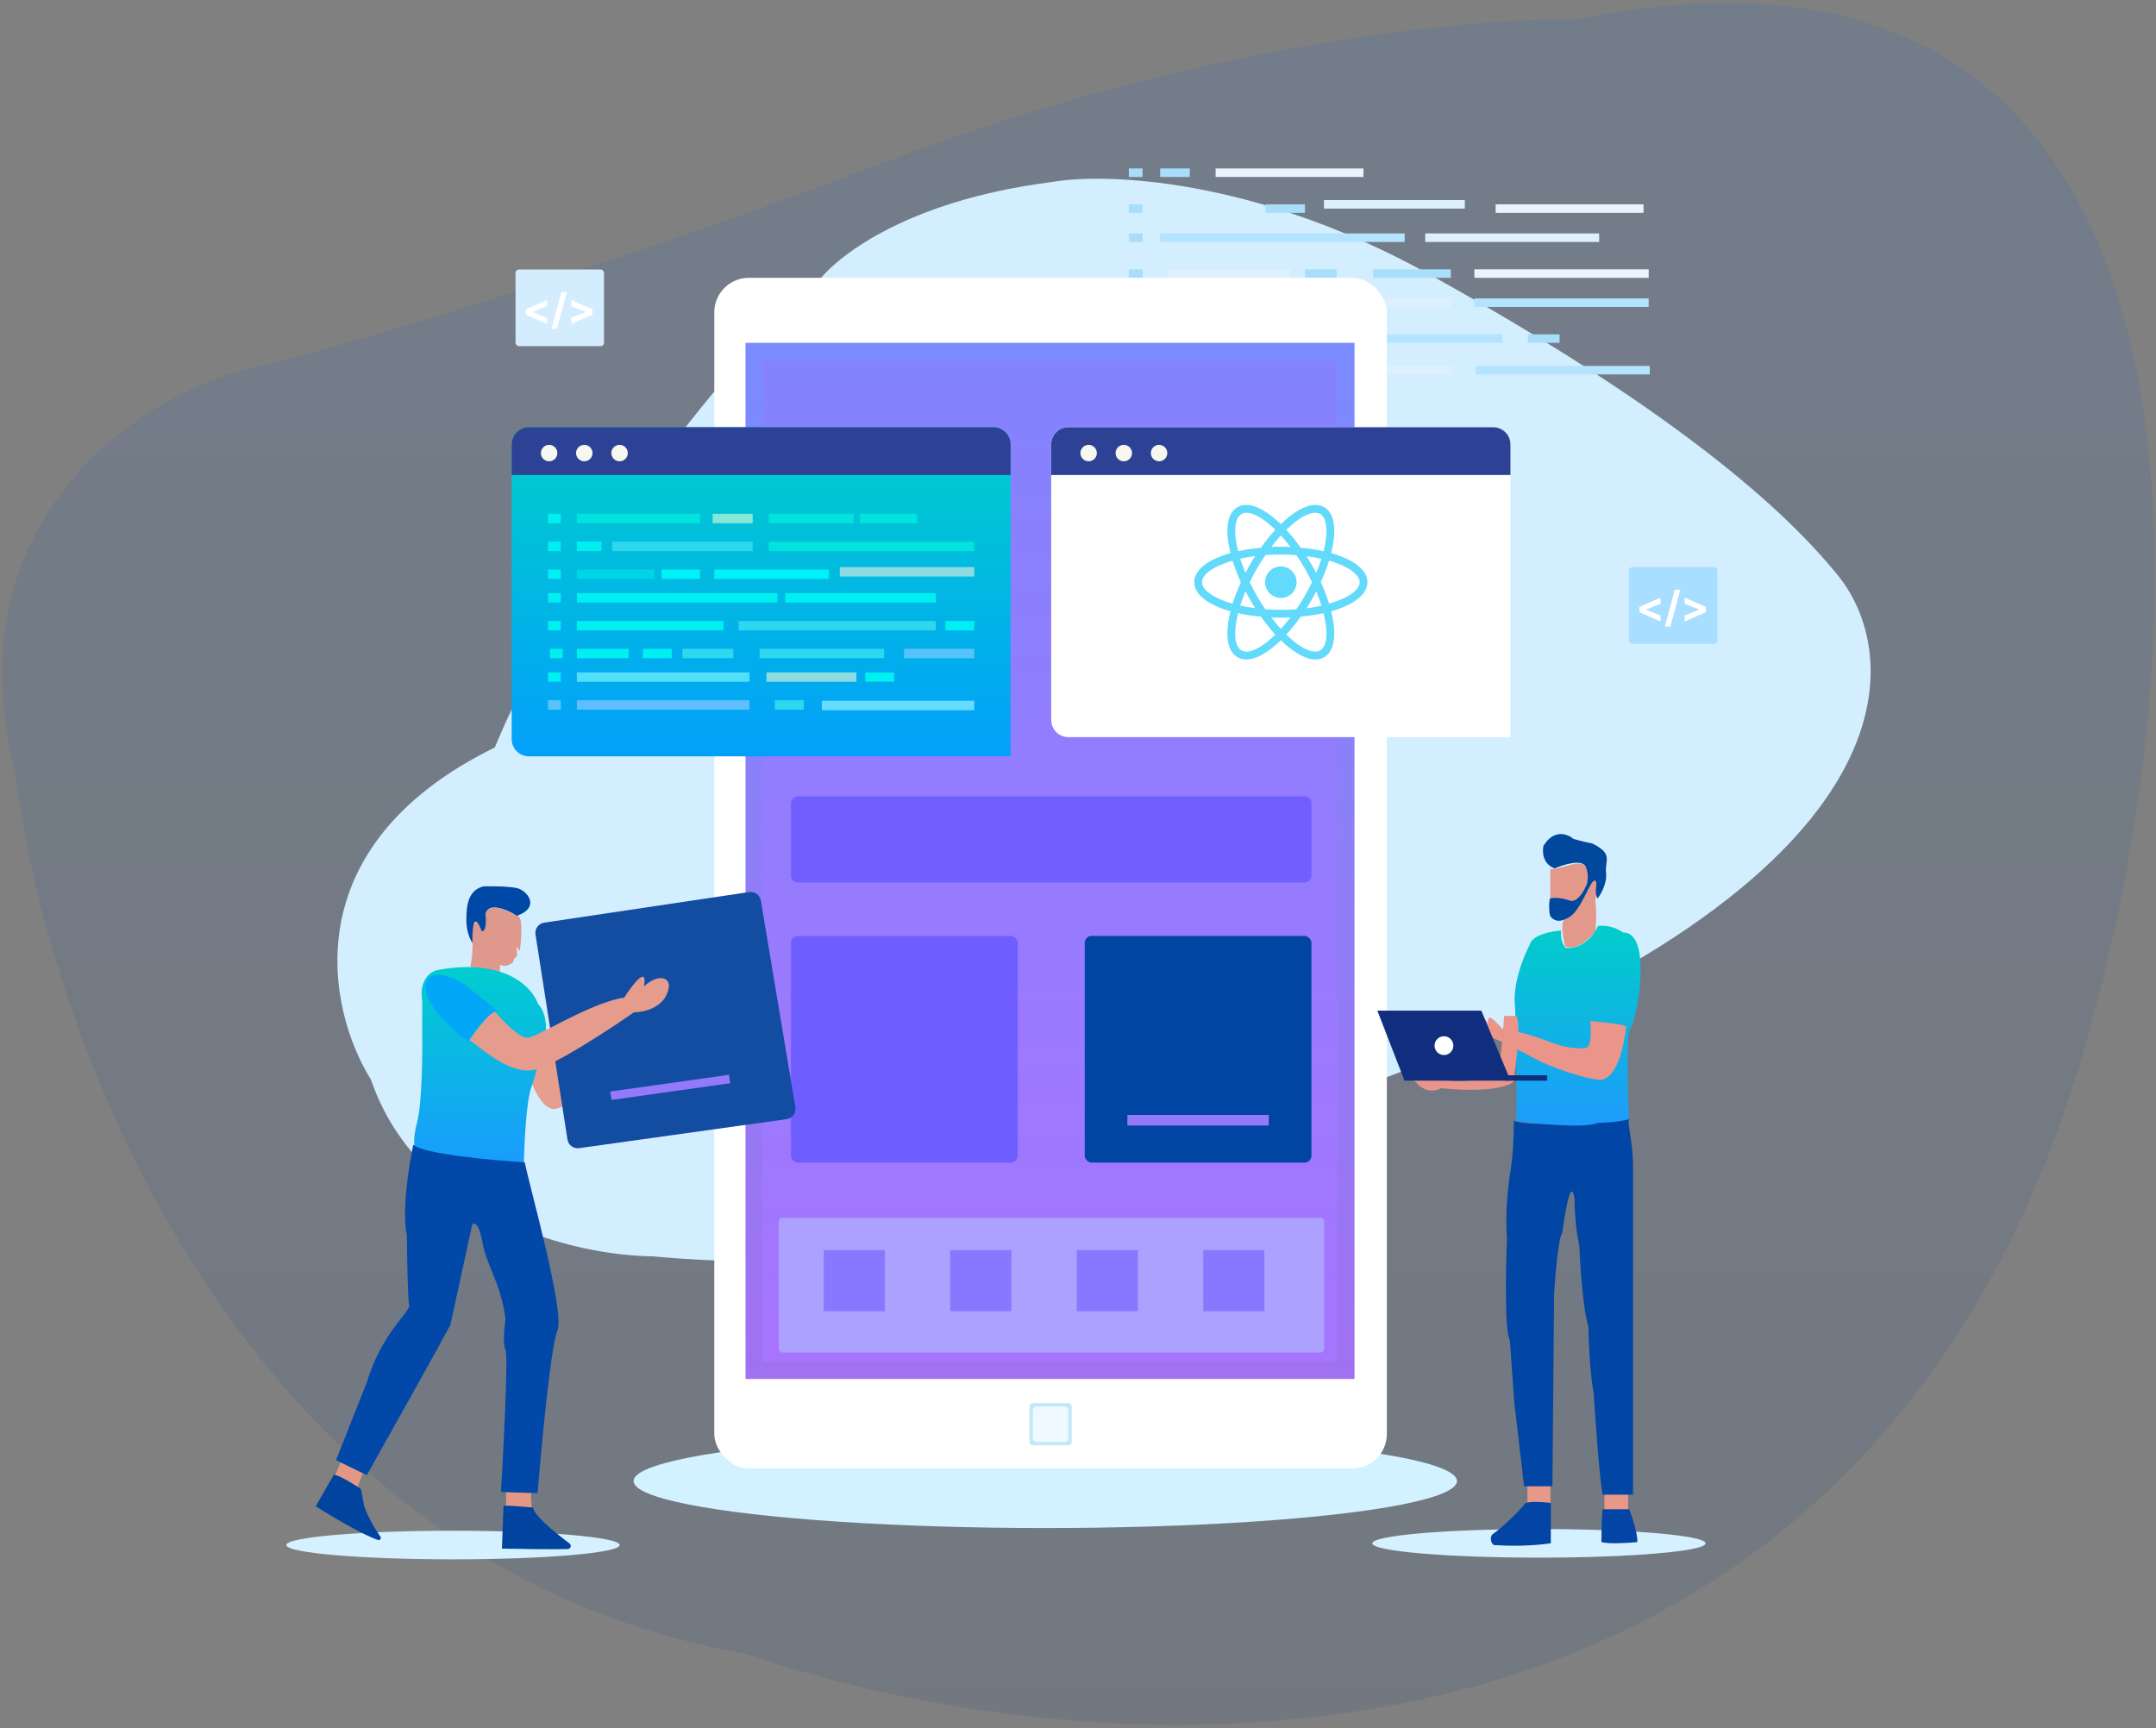 <svg width="625" height="501" viewBox="0 0 625 501" fill="none" xmlns="http://www.w3.org/2000/svg">
<rect x="0" y="0" width="625" height="501" fill="#808080" stroke="none"/>
<g clip-path="url(#clip0_214_175)">
<path opacity="0.1" d="M4.511 224.612C-14.315 150.605 40.113 115.741 69.68 107.56C93.816 101.896 164.897 81.884 256.134 47.145C347.371 12.407 428.108 4.981 457.072 5.611C649.683 -33.658 637.494 180.56 607.322 292.578C546.499 529.704 321.303 515.984 216.309 479.484C68.592 453.808 13.562 298.871 4.511 224.612Z" fill="url(#paint0_linear_214_175)"/>
<path d="M471.98 433.109H465.111V438.156H471.98V433.109Z" fill="#E89889"/>
<path d="M452.547 264.051C451.712 264.164 449.976 264.186 449.707 263.379C449.371 262.37 451.314 261.996 452.547 264.051Z" fill="#E2988D"/>
<path d="M440.019 294.116C439.572 294.452 437.039 293.977 435.828 293.697C436.944 284.85 438.803 281.536 439.786 280.802C439.854 280.709 439.931 280.662 440.019 280.668C439.949 280.695 439.871 280.739 439.786 280.802C438.968 281.934 439.575 289.944 440.019 294.116Z" fill="#149FFD"/>
<path d="M449.472 437.17V429.802H442.779V437.17H449.472Z" fill="#E89889"/>
<path d="M450.514 375.371L450.033 430.911H441.814L438.967 406.557L437.691 388.58C436.159 386.282 436.485 368.191 436.84 359.432C436.308 350.709 437.159 343.901 438.01 338.571C438.691 334.307 438.861 327.724 438.861 324.966C443.712 326.838 463.244 325.272 472.404 324.255C471.4 324.939 473.408 330.67 473.408 338.571V357.35V433.342H464.619C463.766 429.791 462.488 412.035 461.955 403.601C460.961 398.629 460.539 389.218 460.452 385.134V384.533C458.913 379.913 458.052 366.951 457.815 361.047C456.706 356.315 456.429 349.957 456.429 347.37C455.394 341.234 453.656 351.467 452.917 357.35C451.734 358.755 450.822 369.949 450.514 375.371Z" fill="#0146A4"/>
<path d="M146.705 437.117V433.17C145.905 430.523 154.798 432.671 154.198 432.721C153.719 432.761 153.998 435.668 154.198 437.117H146.705Z" fill="#E39885"/>
<path d="M304.806 52.791C261.977 58.253 241.21 75.187 236.179 82.972C187.901 126.862 154.237 190.423 143.44 216.717C84.606 245.533 94.983 292.912 107.526 313C121.401 353.55 167.555 364.052 188.897 364.234C294.359 373.905 373.686 334.108 400.167 313C556.172 254.858 552.004 190.762 532.961 167.048C513.918 143.334 476.91 114.231 414.033 79.379C363.731 51.498 320.255 50.036 304.806 52.791Z" fill="#D3EEFF"/>
<rect x="327.238" y="48.839" width="3.98" height="2.47" fill="#A8DEFA"/>
<rect x="336.312" y="48.839" width="8.592" height="2.47" fill="#A8DEFA"/>
<rect x="352.387" y="48.839" width="42.873" height="2.47" fill="#EAF4FD"/>
<rect x="433.574" y="59.241" width="42.873" height="2.47" fill="#EAF4FD"/>
<rect x="427.406" y="78.083" width="50.533" height="2.47" fill="#EAF4FD"/>
<rect x="427.406" y="86.524" width="50.533" height="2.47" fill="#B3E3FF"/>
<rect x="427.729" y="106.092" width="50.533" height="2.47" fill="#B3E3FF"/>
<rect x="327.238" y="59.241" width="3.98" height="2.47" fill="#A8DEFA"/>
<rect x="327.238" y="67.681" width="3.98" height="2.47" fill="#A8DEFA"/>
<rect x="327.238" y="78.083" width="3.98" height="2.47" fill="#A8DEFA"/>
<rect x="327.238" y="86.524" width="3.98" height="2.47" fill="#A8DEFA"/>
<rect x="327.561" y="106.092" width="3.98" height="2.47" fill="#A8DEFA"/>
<rect x="327.561" y="96.926" width="3.98" height="2.47" fill="#A8DEFA"/>
<rect x="378.293" y="78.083" width="9.166" height="2.47" fill="#A8DEFA"/>
<rect x="378.293" y="86.524" width="9.166" height="2.47" fill="#A8DEFA"/>
<rect x="378.616" y="106.092" width="9.166" height="2.47" fill="#A8DEFA"/>
<rect x="442.938" y="96.926" width="9.166" height="2.47" fill="#A8DEFA"/>
<rect x="378.616" y="96.926" width="9.166" height="2.47" fill="#DEF0FE"/>
<rect x="398.042" y="78.083" width="22.546" height="2.47" fill="#A8DEFA"/>
<rect x="398.042" y="86.524" width="22.546" height="2.47" fill="#DEF0FE"/>
<rect x="398.365" y="106.092" width="22.546" height="2.47" fill="#DEF0FE"/>
<rect x="398.365" y="96.926" width="37.174" height="2.47" fill="#B3E3FF"/>
<rect x="338.618" y="78.083" width="35.618" height="2.47" fill="#DEF0FE"/>
<rect x="338.618" y="86.524" width="35.618" height="2.47" fill="#B3E3FF"/>
<rect x="338.941" y="106.092" width="35.618" height="2.47" fill="#B3E3FF"/>
<rect x="338.941" y="96.926" width="35.618" height="2.47" fill="#B3E3FF"/>
<rect x="336.312" y="67.681" width="70.895" height="2.47" fill="#B3E3FF"/>
<rect x="366.833" y="59.241" width="11.46" height="2.47" fill="#A8DEFA"/>
<rect x="383.8" y="58.006" width="40.837" height="2.47" fill="#DEF0FE"/>
<rect x="413.156" y="67.681" width="50.426" height="2.47" fill="#DEF0FE"/>
<ellipse cx="303.017" cy="429.405" rx="119.347" ry="13.618" fill="#D3F2FF"/>
<rect x="207.066" y="80.553" width="194.966" height="345.193" rx="10" fill="white"/>
<rect x="218.614" y="101.896" width="171.537" height="295.413" fill="url(#paint1_linear_214_175)" stroke="url(#paint2_linear_214_175)" stroke-width="5"/>
<rect x="225.751" y="353.087" width="158.097" height="39.053" rx="1" fill="#ACA1FE"/>
<rect x="238.796" y="362.443" width="17.728" height="17.728" fill="#8679FF"/>
<rect x="275.465" y="362.443" width="17.728" height="17.728" fill="#8679FF"/>
<rect x="312.133" y="362.443" width="17.728" height="17.728" fill="#8679FF"/>
<rect x="348.802" y="362.443" width="17.728" height="17.728" fill="#8679FF"/>
<rect x="229.288" y="271.353" width="65.72" height="65.72" rx="2" fill="#6E5EFF"/>
<rect x="314.453" y="271.353" width="65.72" height="65.72" rx="2" fill="#0045A1"/>
<rect x="326.814" y="323.25" width="40.998" height="3.071" fill="#937AFA"/>
<rect width="150.885" height="24.985" rx="2" transform="matrix(-1 0 0 1 380.173 230.899)" fill="#705EFF"/>
<rect x="298.413" y="406.792" width="12.273" height="12.273" rx="1" fill="#C3E9F8"/>
<rect x="299.436" y="407.815" width="10.227" height="10.227" rx="1" fill="#F0F9FF"/>
<ellipse cx="131.322" cy="447.953" rx="48.312" ry="4.145" fill="#D5F1FF"/>
<ellipse cx="446.126" cy="447.461" rx="48.312" ry="4.145" fill="#D5F1FF"/>
<rect x="149.448" y="78.133" width="25.645" height="22.236" rx="1" fill="#D3EDFE"/>
<path d="M152.463 91.221V89.687L158.6 86.985V88.75L154.398 90.437L154.455 90.345V90.563L154.398 90.472L158.6 92.158V93.923L152.463 91.221Z" fill="white"/>
<path d="M164.331 84.679L161.454 95.366H159.855L162.731 84.679H164.331Z" fill="white"/>
<path d="M171.724 91.221L165.587 93.923V92.158L169.788 90.472L169.732 90.563V90.345L169.788 90.437L165.587 88.75V86.985L171.724 89.687V91.221Z" fill="white"/>
<rect x="472.221" y="164.42" width="25.645" height="22.236" rx="1" fill="#A8DEFF"/>
<path d="M475.237 177.508V175.974L481.374 173.272V175.037L477.172 176.724L477.229 176.632V176.85L477.172 176.759L481.374 178.445V180.21L475.237 177.508Z" fill="white"/>
<path d="M487.105 170.967L484.228 181.653H482.629L485.505 170.967H487.105Z" fill="white"/>
<path d="M494.497 177.508L488.361 180.21V178.445L492.562 176.759L492.506 176.85V176.632L492.562 176.724L488.361 175.037V173.272L494.497 175.974V177.508Z" fill="white"/>
<path d="M304.73 128.87C304.73 126.108 306.969 123.87 309.73 123.87H432.867C435.628 123.87 437.867 126.108 437.867 128.87V213.72H309.73C306.969 213.72 304.73 211.482 304.73 208.72V128.87Z" fill="white"/>
<path d="M304.73 128.87C304.73 126.108 306.969 123.87 309.73 123.87H432.867C435.628 123.87 437.867 126.108 437.867 128.87V137.716H304.73V128.87Z" fill="#2D4294"/>
<ellipse cx="315.578" cy="131.36" rx="2.386" ry="2.386" fill="#F6F7EF"/>
<ellipse cx="325.777" cy="131.36" rx="2.386" ry="2.386" fill="#F6F7EF"/>
<ellipse cx="336.005" cy="131.36" rx="2.386" ry="2.386" fill="#F6F7EF"/>
<path d="M371.298 173.364C373.822 173.364 375.868 171.318 375.868 168.795C375.868 166.271 373.822 164.226 371.298 164.226C368.775 164.226 366.729 166.271 366.729 168.795C366.729 171.318 368.775 173.364 371.298 173.364Z" fill="#61DAFB"/>
<path d="M388.653 161.26C387.771 160.939 386.85 160.619 385.888 160.338C386.128 159.376 386.329 158.414 386.489 157.492C387.331 152.202 386.409 148.474 383.844 147.031C383.082 146.59 382.24 146.39 381.278 146.39C378.473 146.39 374.906 148.474 371.298 151.961C367.691 148.474 364.124 146.39 361.319 146.39C360.357 146.39 359.515 146.59 358.753 147.031C356.188 148.514 355.266 152.242 356.108 157.492C356.268 158.414 356.469 159.376 356.709 160.338C355.747 160.619 354.826 160.899 353.944 161.26C348.934 163.184 346.208 165.829 346.208 168.795C346.208 171.761 348.974 174.406 353.944 176.33C354.826 176.651 355.747 176.971 356.709 177.252C356.469 178.214 356.268 179.176 356.108 180.097C355.266 185.388 356.188 189.116 358.753 190.558C359.515 190.999 360.357 191.2 361.319 191.2C364.164 191.2 367.731 189.116 371.298 185.629C374.906 189.116 378.473 191.2 381.278 191.2C382.24 191.2 383.082 190.999 383.844 190.558C386.409 189.075 387.331 185.348 386.489 180.097C386.329 179.176 386.128 178.214 385.888 177.252C386.85 176.971 387.771 176.691 388.653 176.33C393.663 174.406 396.389 171.761 396.389 168.795C396.389 165.829 393.663 163.184 388.653 161.26ZM382.721 149.035C384.365 149.997 384.926 152.963 384.244 157.172C384.124 158.013 383.924 158.895 383.683 159.817C381.599 159.336 379.395 159.015 377.07 158.815C375.707 156.891 374.305 155.168 372.902 153.604C375.868 150.679 378.874 148.675 381.319 148.675C381.84 148.675 382.321 148.795 382.721 149.035ZM378.232 172.803C377.511 174.085 376.669 175.368 375.787 176.651C374.305 176.771 372.822 176.811 371.298 176.811C369.735 176.811 368.252 176.771 366.809 176.651C365.928 175.368 365.126 174.085 364.405 172.803C363.643 171.48 362.922 170.118 362.28 168.795C362.922 167.472 363.643 166.109 364.405 164.787C365.126 163.504 365.968 162.222 366.85 160.939C368.333 160.819 369.816 160.779 371.339 160.779C372.902 160.779 374.385 160.819 375.828 160.939C376.709 162.222 377.511 163.504 378.232 164.787C378.994 166.109 379.715 167.472 380.357 168.795C379.675 170.118 378.994 171.44 378.232 172.803ZM381.559 171.48C382.16 172.883 382.641 174.246 383.082 175.609C381.719 175.929 380.276 176.17 378.753 176.37C379.234 175.609 379.755 174.807 380.196 173.965C380.677 173.124 381.118 172.282 381.559 171.48ZM371.298 182.342C370.337 181.3 369.415 180.178 368.533 179.015C369.455 179.055 370.377 179.095 371.298 179.095C372.22 179.095 373.142 179.055 374.064 179.015C373.182 180.178 372.26 181.3 371.298 182.342ZM363.844 176.33C362.321 176.13 360.878 175.889 359.515 175.568C359.956 174.246 360.437 172.843 361.038 171.44C361.479 172.242 361.92 173.083 362.401 173.885C362.882 174.767 363.363 175.528 363.844 176.33ZM361.038 166.109C360.437 164.707 359.956 163.344 359.515 161.981C360.878 161.661 362.321 161.42 363.844 161.22C363.363 161.981 362.842 162.783 362.401 163.625C361.92 164.466 361.479 165.308 361.038 166.109ZM371.298 155.248C372.26 156.29 373.182 157.412 374.064 158.574C373.142 158.534 372.22 158.494 371.298 158.494C370.377 158.494 369.455 158.534 368.533 158.574C369.415 157.412 370.337 156.29 371.298 155.248ZM380.196 163.665L378.753 161.26C380.276 161.46 381.719 161.701 383.082 162.021C382.641 163.344 382.16 164.747 381.559 166.15C381.118 165.308 380.677 164.466 380.196 163.665ZM358.353 157.172C357.671 152.963 358.232 149.997 359.876 149.035C360.276 148.795 360.757 148.675 361.278 148.675C363.683 148.675 366.689 150.639 369.695 153.604C368.292 155.128 366.89 156.891 365.527 158.815C363.202 159.015 360.998 159.376 358.914 159.817C358.673 158.895 358.513 158.013 358.353 157.172ZM348.453 168.795C348.453 166.911 350.737 164.907 354.745 163.424C355.547 163.103 356.429 162.823 357.31 162.582C357.952 164.586 358.753 166.711 359.715 168.835C358.753 170.959 357.912 173.043 357.31 175.047C351.779 173.444 348.453 171.039 348.453 168.795ZM359.876 188.554C358.232 187.593 357.671 184.627 358.353 180.418C358.473 179.576 358.673 178.695 358.914 177.773C360.998 178.254 363.202 178.574 365.527 178.775C366.89 180.699 368.292 182.422 369.695 183.985C366.729 186.911 363.723 188.915 361.278 188.915C360.757 188.915 360.276 188.795 359.876 188.554ZM384.244 180.418C384.926 184.627 384.365 187.593 382.721 188.554C382.321 188.795 381.84 188.915 381.319 188.915C378.914 188.915 375.908 186.951 372.902 183.985C374.305 182.462 375.707 180.699 377.07 178.775C379.395 178.574 381.599 178.214 383.683 177.773C383.924 178.695 384.084 179.576 384.244 180.418ZM387.852 174.166C387.05 174.486 386.168 174.767 385.286 175.007C384.645 173.003 383.844 170.879 382.882 168.755C383.844 166.631 384.685 164.546 385.286 162.542C390.818 164.146 394.144 166.55 394.144 168.795C394.144 170.679 391.82 172.683 387.852 174.166Z" fill="#61DAFB"/>
<path d="M148.335 128.87C148.335 126.108 150.574 123.87 153.335 123.87H287.958C290.72 123.87 292.958 126.108 292.958 128.87V219.283H153.335C150.574 219.283 148.335 217.045 148.335 214.283V128.87Z" fill="url(#paint3_linear_214_175)"/>
<path d="M148.335 128.87C148.335 126.108 150.574 123.87 153.335 123.87H287.958C290.72 123.87 292.958 126.108 292.958 128.87V137.716H148.335V128.87Z" fill="#2D4294"/>
<ellipse cx="159.183" cy="131.36" rx="2.386" ry="2.386" fill="#F6F7EF"/>
<ellipse cx="169.382" cy="131.36" rx="2.386" ry="2.386" fill="#F6F7EF"/>
<ellipse cx="179.61" cy="131.36" rx="2.386" ry="2.386" fill="#F6F7EF"/>
<rect x="158.859" y="148.973" width="3.713" height="2.727" fill="#00EFF1"/>
<rect x="158.859" y="157.049" width="3.713" height="2.727" fill="#00EFF1"/>
<rect x="158.859" y="165.124" width="3.713" height="2.727" fill="#00EFF1"/>
<rect x="158.859" y="171.959" width="3.713" height="2.727" fill="#00EFF1"/>
<rect x="158.859" y="180.034" width="3.713" height="2.727" fill="#00EFF1"/>
<rect x="159.419" y="188.11" width="3.713" height="2.727" fill="#00EFF1"/>
<rect x="158.859" y="194.944" width="3.713" height="2.727" fill="#00EFF1"/>
<rect x="167.232" y="188.11" width="15.028" height="2.727" fill="#00EFF1"/>
<rect x="167.232" y="194.944" width="50.032" height="2.727" fill="#53DFF9"/>
<rect x="186.359" y="188.11" width="8.355" height="2.727" fill="#00EFF1"/>
<rect x="250.832" y="194.944" width="8.355" height="2.727" fill="#00EFF1"/>
<rect x="274.065" y="180.034" width="8.369" height="2.727" fill="#00EFF1"/>
<rect x="167.232" y="171.959" width="58.131" height="2.727" fill="#00EFF1"/>
<rect x="167.232" y="180.034" width="42.518" height="2.727" fill="#00EFF1"/>
<rect x="227.612" y="171.959" width="43.652" height="2.727" fill="#00EFF1"/>
<rect x="167.232" y="165.124" width="22.41" height="2.727" fill="#00D5E5"/>
<rect x="191.791" y="165.124" width="11.154" height="2.727" fill="#00F1F6"/>
<rect x="207.038" y="165.124" width="33.249" height="2.727" fill="#00F1F6"/>
<rect x="243.441" y="164.42" width="38.993" height="2.727" fill="#8DDBE0"/>
<rect x="222.183" y="194.944" width="26.089" height="2.727" fill="#8DDBE0"/>
<rect x="238.248" y="203.171" width="44.187" height="2.727" fill="#66DDFF"/>
<rect x="167.232" y="203.02" width="50.032" height="2.727" fill="#60BEFE"/>
<rect x="167.232" y="157.049" width="7.114" height="2.727" fill="#00EFF1"/>
<rect x="177.459" y="157.049" width="40.733" height="2.727" fill="#2ED7EE"/>
<rect x="262.068" y="188.11" width="20.366" height="2.727" fill="#56C4FA"/>
<rect x="158.859" y="203.02" width="3.713" height="2.727" fill="#56C4FA"/>
<rect x="214.149" y="180.034" width="57.115" height="2.727" fill="#2ED7EE"/>
<rect x="224.6" y="203.02" width="8.404" height="2.727" fill="#2ED7EE"/>
<rect x="220.18" y="188.11" width="36.135" height="2.727" fill="#2ED7EE"/>
<rect x="197.826" y="188.11" width="14.75" height="2.727" fill="#2ED7EE"/>
<rect x="167.232" y="148.973" width="35.713" height="2.727" fill="#00E3DE"/>
<rect x="222.852" y="157.049" width="59.583" height="2.727" fill="#00E3DE"/>
<rect x="222.852" y="148.973" width="24.614" height="2.727" fill="#00E3DE"/>
<rect x="249.263" y="148.973" width="16.567" height="2.727" fill="#00E3DE"/>
<rect x="206.592" y="148.973" width="11.601" height="2.727" fill="#86E7D8"/>
<path d="M145.966 436.583C146.743 436.398 152.027 436.845 154.572 437.092C154.572 439.141 160.657 444.177 165.054 447.455C165.788 448.002 165.478 449.097 164.562 449.12C159.703 449.243 150.399 449.095 145.503 448.983L145.966 436.583Z" fill="#0044A0"/>
<path d="M98.791 423.799L97.16 427.813L103.684 431.013L105.189 427.123L98.791 423.799Z" fill="#E39885"/>
<path d="M136.262 280.224C137.276 280.055 137.142 277.198 136.949 275.791C141.699 279.644 146.186 279.222 145.236 279.644C144.476 279.982 144.919 282.107 145.236 283.128C144.011 282.199 138.743 280.805 136.262 280.224Z" fill="#E5988C"/>
<path d="M154.184 314.774C152.602 318.497 151.974 331.526 151.857 337.575C149.242 338.615 129.871 335.143 120.513 333.278C120.084 332.764 119.57 330.433 120.941 325.224C122.312 320.015 122.483 306.261 122.398 300.035V290.267C121.369 284.099 124.825 281.7 126.681 281.271C146.284 277.57 154.384 286.298 155.983 291.124C161.209 296.608 156.162 310.121 154.184 314.774Z" fill="url(#paint4_linear_214_175)"/>
<path d="M106.342 427.683L97.408 423.349L106.342 400.766C110.583 386.473 119.1 380.199 118.612 378.443C118.222 377.038 117.994 364.326 117.929 358.145C116.419 351.197 118.559 337.747 119.817 331.891C122.67 334.585 142.54 336.407 152.118 336.982C153.666 344.72 163.88 380.469 161.559 385.886C159.702 390.219 156.978 419.043 155.848 432.913L145.227 432.584C146.003 419.317 147.35 392.484 146.536 391.287C145.722 390.091 146.197 384.861 146.536 382.395C145.102 371.687 141.086 367.193 139.843 360.118C138.849 354.458 137.453 354.381 136.879 355.051C136.344 357.422 132.449 375.416 130.569 384.116C127.586 389.777 113.175 415.519 106.342 427.683Z" fill="#0248A8"/>
<path d="M109.522 446.459C105.285 445.057 96.21 439.686 91.509 436.724L96.76 427.58C98.319 427.648 102.662 430.375 104.638 431.731L105.57 436.724C107.049 440.616 108.867 443.574 110.166 445.329C110.643 445.974 110.284 446.711 109.522 446.459Z" fill="#0044A0"/>
<path d="M123.366 285.482C122.383 290.668 131.152 298.67 135.66 302.023C138.432 297.016 142.328 293.827 143.93 292.859L134.766 285.482C131.376 283.322 124.35 280.297 123.366 285.482Z" fill="#03A7F7"/>
<path d="M160.541 321.533C157.804 321.607 155.257 316.859 154.326 314.476C156.22 308.321 157.841 301.575 158.414 298.972C158.908 301.037 160.208 305.592 161.466 307.294C162.723 308.995 164.825 314.845 165.719 317.557C165.134 318.852 163.278 321.459 160.541 321.533Z" fill="#E69E8F"/>
<path d="M155.234 270.931C154.978 269.286 156.109 267.747 157.755 267.502L217.159 258.635C218.778 258.394 220.291 259.494 220.561 261.108L230.576 321.006C230.855 322.672 229.705 324.238 228.033 324.472L167.882 332.885C166.259 333.112 164.755 331.995 164.502 330.376L155.234 270.931Z" fill="#124DA1"/>
<path d="M148.719 278.958C146.819 280.647 145.288 279.978 144.76 279.433C144.972 280.657 144.848 281.491 144.76 281.755C143.705 280.615 138.69 280.189 136.315 280.119C136.906 278.303 137.019 274.612 137.001 272.993C136.03 271.304 136.596 269.369 137.001 268.612C138.231 266.425 139.337 267.662 139.966 269.063C139.855 267.688 140.38 265.322 140.749 264.02C144.18 261.592 148.191 265.128 150.092 265.498C151.992 265.867 150.778 276.424 150.514 275.685C150.303 275.094 149.863 274.664 149.669 274.524C149.845 275.491 150.092 277.427 149.669 277.427C149.247 277.427 148.86 278.447 148.719 278.958Z" fill="#DF988C"/>
<path d="M140.134 256.98C135.614 258.152 135.195 262.589 135.195 266.858C135.195 270.009 136.283 272.413 136.953 273.427C136.826 264.214 138.686 267.274 139.632 269.955C141.038 270.156 140.943 266.635 140.72 264.849C141.725 261.367 147.222 263.844 149.845 265.519C156.876 263.007 152.774 258.152 149.845 257.482C147.501 256.947 142.394 256.924 140.134 256.98Z" fill="#0048A5"/>
<rect x="176.901" y="316.463" width="34.77" height="2.471" transform="rotate(-8.02 176.901 316.463)" fill="#937AFA"/>
<path d="M192.761 283.843C190.694 282.854 187.854 284.855 186.693 285.978C187.786 279.659 183.322 285.518 180.953 289.237C171.573 290.549 155.907 300.594 153.005 300.884C150.684 301.116 145.809 296.063 143.662 293.508C142.261 293.038 138.059 298.679 136.133 301.559C139.183 303.592 148.008 312.015 155.352 310.099C161.226 308.567 176.746 298.4 183.771 293.508C189.255 293.328 192.05 290.586 192.761 289.237C193.623 287.851 194.829 284.832 192.761 283.843Z" fill="#E59C8D"/>
<path d="M449.571 435.749V447.432C443.898 448.289 437.849 448.257 433.314 447.98C432.198 447.912 431.769 445.502 432.674 444.845C436.146 442.325 439.787 438.624 441.704 436.45C441.579 435.079 446.897 435.412 449.571 435.749Z" fill="#0245A4"/>
<path d="M472.313 437.576H464.829C464.405 436.185 464.249 443.347 464.224 447.101C466.462 447.706 472.111 447.353 474.656 447.101C474.777 444.743 473.144 439.769 472.313 437.576Z" fill="#0245A4"/>
<path d="M463.328 325.541C459.516 327.219 445.791 325.887 439.405 325.012C439.934 324.589 439.502 302.891 439.22 292.095C438.305 285.692 441.634 277.357 443.413 273.99C444.099 271.017 449.797 269.956 452.56 269.798C452.255 272.542 453.323 274.308 453.894 274.848C459.002 275.229 462.248 270.75 463.233 268.463C466.434 268.006 469.458 269.543 470.57 270.369C479.432 270.369 474.191 296.955 472.666 298.003C471.446 298.842 471.84 316.013 472.19 324.493C469.369 325.332 465.107 325.541 463.328 325.541Z" fill="url(#paint5_linear_214_175)"/>
<path d="M460.969 296.029C463.938 296.267 470.18 296.902 471.392 297.544C470.917 302.978 468.63 313.686 463.285 313.045C457.939 312.404 450.07 309.333 446.803 307.878C442.557 305.621 433.743 301.072 432.46 300.929C430.857 300.751 426.58 296.207 428.095 294.96C429.306 293.962 430.797 295.791 431.391 296.831C431.181 295.708 431.283 293.977 433.37 296.029C434.881 297.515 435.302 298.025 435.321 298.132C437.244 298.489 441.755 299.46 445.354 300.672C449.715 302.141 453.074 304.09 459.24 303.908C459.867 303.89 460.446 303.55 460.641 302.954C461.052 301.699 461.407 299.395 460.969 296.029Z" fill="#EB948A"/>
<path d="M417.684 315.497C414.372 317.369 411.461 315.079 410.419 313.701C408.851 312.799 407.982 311.392 417.054 312.977C428.395 314.957 432.175 310.816 433.615 310.996C434.767 311.14 435.715 300.076 436.045 294.526H439.555C440.995 297.262 439.555 308.449 438.655 313.701C434.911 316.584 423.115 316.1 417.684 315.497Z" fill="#EB948A"/>
<rect x="436.295" y="311.75" width="12.225" height="1.566" fill="#102E7D"/>
<path d="M399.279 293.013H429.416L437.888 313.316H407.15L399.279 293.013Z" fill="#102E7D"/>
<circle cx="418.583" cy="303.164" r="2.727" fill="white"/>
<path d="M449.412 251.684V251.98C449.825 252.094 451.348 251.889 455.36 250.716C461.225 249 460.755 253.966 459.786 256.664C460.636 257.436 460.974 257.67 461.077 257.693C461.085 257.673 461.093 257.652 461.101 257.632C461.121 257.674 461.121 257.703 461.077 257.693C459.406 261.899 455.825 266.899 451.902 266.762C448.748 266.651 448.928 262.151 449.412 259.915V251.98C449.221 251.928 449.266 251.808 449.412 251.684Z" fill="#E2998A"/>
<path d="M453.285 266.762C452.4 268.422 453.239 272.572 453.769 274.439C457.31 275.712 461.054 271.926 462.484 269.874C462.968 264.48 462.484 261.505 462.484 261.16C462.484 260.814 463.66 255.626 462.484 255.004C461.308 254.381 460.893 255.211 459.51 259.915C458.403 263.677 454.899 266.047 453.285 266.762Z" fill="#E2988A"/>
<path d="M449.558 265.803C448.995 265.146 449.006 262.169 449.24 260.683C449.768 260.097 452.55 260.231 455.072 261.111C457.09 261.814 459.002 258.666 459.706 257.004C460.137 256.085 460.739 253.661 459.706 251.314C458.674 248.968 453.254 250.65 450.673 251.784C447.153 250.47 447.055 246.856 447.446 245.214C450.497 240.239 454.505 241.811 456.128 243.219C458.709 243.97 460.88 244.432 461.642 244.569C467.801 247.619 465.162 249.437 465.572 253.133C465.901 256.089 464.067 259.292 463.109 260.524C461.877 258.178 463.519 255.538 462.287 255.303C461.055 255.069 458.416 263.692 455.072 265.803C451.729 267.915 450.262 266.625 449.558 265.803Z" fill="#00479E"/>
</g>
<defs>
<linearGradient id="paint0_linear_214_175" x1="312.643" y1="0.868" x2="312.643" y2="500.069" gradientUnits="userSpaceOnUse">
<stop stop-color="#0160E7"/>
<stop offset="1" stop-color="#013681"/>
</linearGradient>
<linearGradient id="paint1_linear_214_175" x1="304.382" y1="99.396" x2="304.382" y2="399.809" gradientUnits="userSpaceOnUse">
<stop stop-color="#8383FE"/>
<stop offset="1" stop-color="#A774FF"/>
</linearGradient>
<linearGradient id="paint2_linear_214_175" x1="304.382" y1="99.396" x2="304.382" y2="399.809" gradientUnits="userSpaceOnUse">
<stop stop-color="#7A8BFF"/>
<stop offset="1" stop-color="#A071F0"/>
</linearGradient>
<linearGradient id="paint3_linear_214_175" x1="220.647" y1="123.87" x2="220.647" y2="219.283" gradientUnits="userSpaceOnUse">
<stop stop-color="#00CFCA"/>
<stop offset="1" stop-color="#02A0FB"/>
</linearGradient>
<linearGradient id="paint4_linear_214_175" x1="139.167" y1="280.381" x2="139.167" y2="337.766" gradientUnits="userSpaceOnUse">
<stop stop-color="#00CDCE"/>
<stop offset="0.98" stop-color="#189DFD"/>
</linearGradient>
<linearGradient id="paint5_linear_214_175" x1="457.33" y1="268.38" x2="457.33" y2="326.345" gradientUnits="userSpaceOnUse">
<stop stop-color="#00CDCA"/>
<stop offset="1" stop-color="#1D9CFB"/>
</linearGradient>
<clipPath id="clip0_214_175">
<rect width="625" height="500.2" fill="white"/>
</clipPath>
</defs>
</svg>
